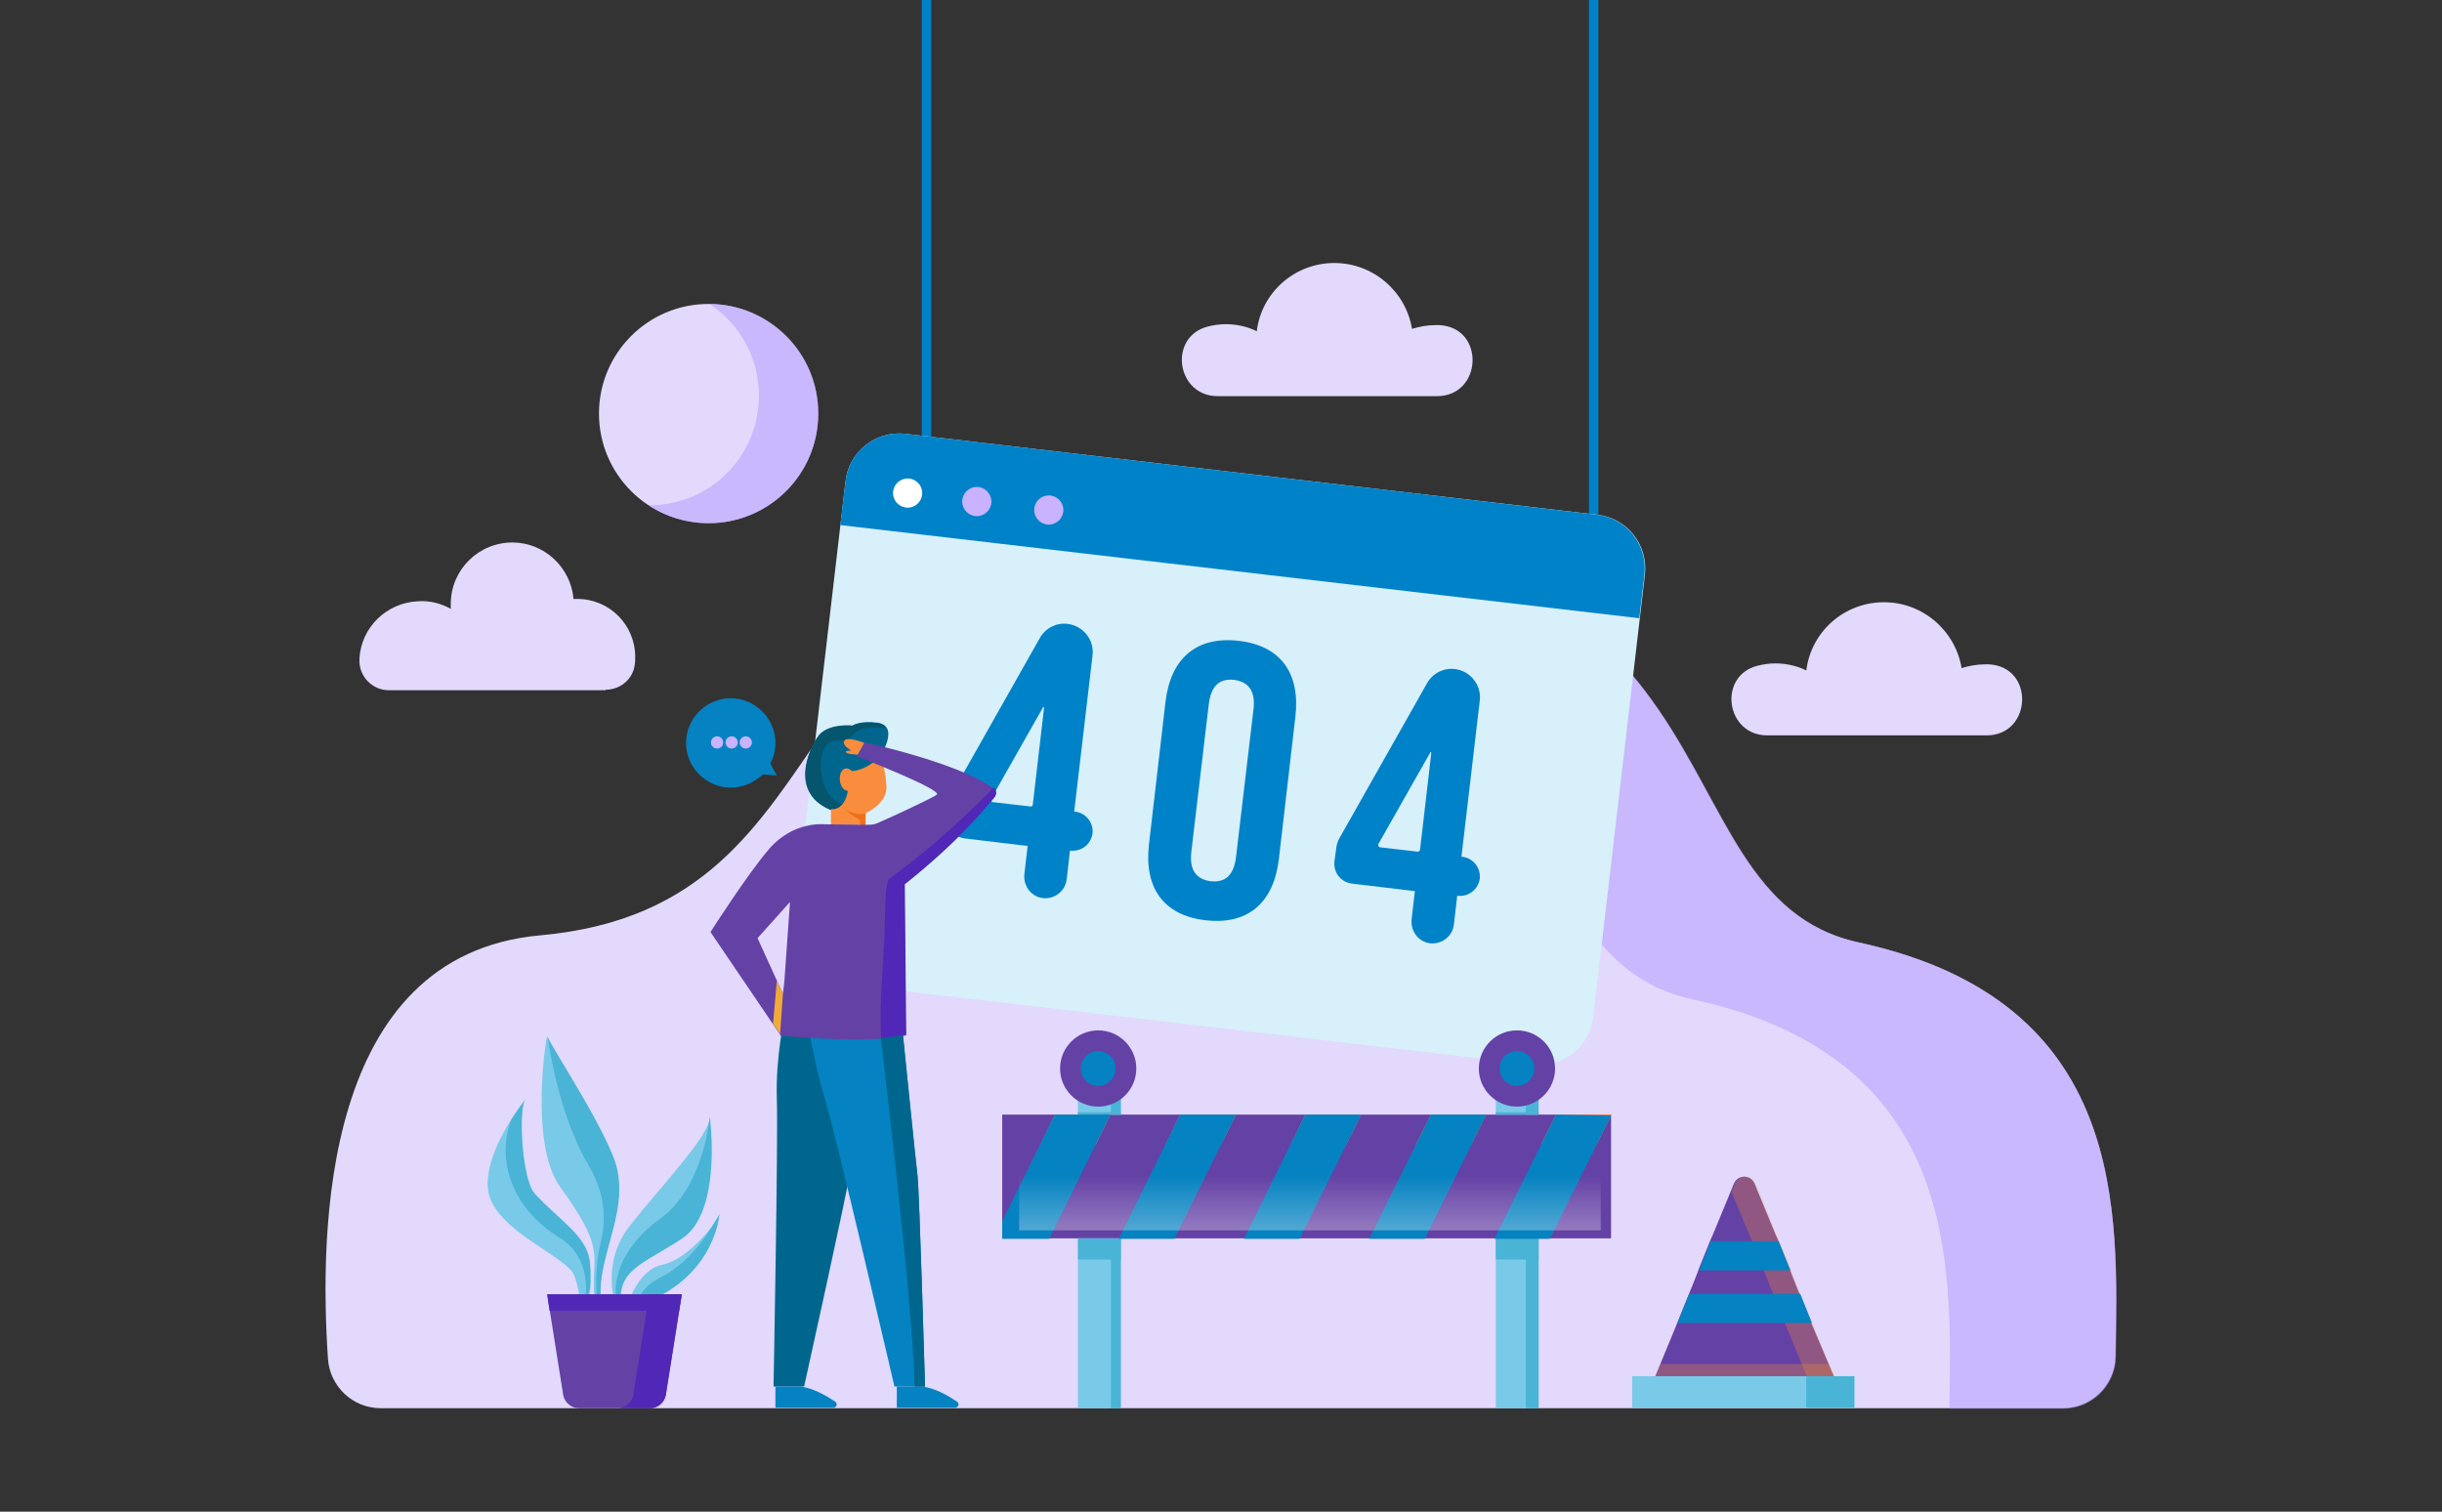<?xml version="1.0" encoding="utf-8"?>
<!-- Generator: Adobe Illustrator 19.0.0, SVG Export Plug-In . SVG Version: 6.00 Build 0)  -->
<svg version="1.1" id="OBJECTS" xmlns="http://www.w3.org/2000/svg" xmlns:xlink="http://www.w3.org/1999/xlink" x="0px" y="0px"
	 viewBox="0 0 519 321.3" style="enable-background:new 0 0 519 321.3;" xml:space="preserve">
<rect x="0" y="0" width="519" height="321.3" fill="#333333" stroke="none"/>
<style type="text/css">
	.st0{fill:#E2D9FC;}
	.st1{opacity:0.55;fill:#B49DFC;}
	.st2{fill:#0082C8;}
	.st3{fill:#D7F0F9;}
	.st4{fill:#FFFFFF;}
	.st5{fill:#C9B3FF;}
	.st6{fill:#00668E;}
	.st7{fill:#0582C1;}
	.st8{fill:#05556D;}
	.st9{fill:#F98D3D;}
	.st10{fill:#ED701B;}
	.st11{fill:none;}
	.st12{fill:#6441A5;}
	.st13{fill:#EFAA3A;}
	.st14{fill:#5027B7;}
	.st15{fill:#79C9E8;}
	.st16{fill:#49B4D6;}
	.st17{fill:#F77E2D;}
	.st18{opacity:0.55;fill:url(#SVGID_1_);}
	.st19{opacity:0.29;fill:#F98D2B;}
</style>
<g>
	<g>
		<g>
			<path class="st0" d="M438.4,299.3c6.1,0,11.1-4.9,11.2-11c0.5-30.5,2.9-75.5-54.6-88c-46.5-10.1-18.9-92.7-144.2-87.4
				c-89.9,3.8-66,79.6-136,85.9c-46.5,4.2-46.9,63-45.1,90c0.4,5.9,5.3,10.5,11.2,10.5H438.4z"/>
			<g>
				<path class="st1" d="M395.1,200.3c-46.5-10.1-18.9-92.7-144.2-87.4c-21.4,0.9-36.3,5.9-47.6,13.1c3.8-0.5,7.9-0.9,12.2-1
					c125.3-5.3,97.7,77.3,144.2,87.4c56.9,12.3,55.1,56.5,54.6,87h24.2c6.1,0,11.1-4.9,11.2-11C450.1,257.8,452.5,212.8,395.1,200.3
					z"/>
			</g>
			<g>
				<rect x="195.9" y="-47.4" class="st2" width="2" height="144.3"/>
				<rect x="337.7" y="-47.4" class="st2" width="2" height="166.5"/>
				<g>
					<path class="st3" d="M339.5,109.4L192.4,92.2c-6.3-0.7-12,3.8-12.7,10.1l-11,94.1c-0.7,6.3,3.8,12,10.1,12.7l147.1,17.2
						c6.3,0.7,12-3.8,12.7-10.1l11-94.1C350.3,115.8,345.8,110.1,339.5,109.4z"/>
					<path class="st2" d="M348.4,131.4l1.1-9.3c0.7-6.3-3.8-12-10.1-12.7L192.4,92.2c-6.3-0.7-12,3.8-12.7,10.1l-1.1,9.3
						L348.4,131.4z"/>
					<g>
						<path class="st2" d="M202.4,168.5l18.6-32.9c1.2-2.1,3.5-3.3,5.9-3l0,0c3.3,0.4,5.7,3.4,5.3,6.7l-3.9,33.2l0.2,0
							c2.3,0.3,3.9,2.3,3.7,4.6l0,0c-0.3,2.3-2.3,3.9-4.6,3.7l-0.2,0l-0.7,6.1c-0.3,2.5-2.5,4.2-5,4l0,0c-2.5-0.3-4.2-2.5-4-5
							l0.7-6.1l-13.4-1.6c-2.3-0.3-3.9-2.3-3.7-4.6l0.4-3C201.8,169.8,202,169.1,202.4,168.5z M219.5,171l2.4-20.6
							c0-0.1-0.2-0.2-0.2-0.1l-11,19.4c-0.2,0.3,0,0.8,0.4,0.8l7.8,0.9C219.2,171.5,219.5,171.3,219.5,171z"/>
						<path class="st2" d="M284.7,178.1l18.6-32.9c1.2-2.1,3.5-3.3,5.9-3l0,0c3.3,0.4,5.7,3.4,5.3,6.7l-3.9,33.2l0.2,0
							c2.3,0.3,3.9,2.3,3.7,4.6l0,0c-0.3,2.3-2.3,3.9-4.6,3.7l-0.2,0l-0.7,6.1c-0.3,2.5-2.5,4.2-5,4l0,0c-2.5-0.3-4.2-2.5-4-5
							l0.7-6.1l-13.4-1.6c-2.3-0.3-3.9-2.3-3.7-4.6l0.4-3C284.1,179.4,284.3,178.8,284.7,178.1z M301.8,180.6l2.4-20.6
							c0-0.1-0.2-0.2-0.2-0.1l-11,19.4c-0.2,0.3,0,0.8,0.4,0.8l7.8,0.9C301.5,181.1,301.7,180.9,301.8,180.6z"/>
						<path class="st2" d="M247.7,149.2c1.1-9.3,6.6-14,15.5-13c9,1,13.2,6.9,12.1,16.2l-3.5,30.2c-1.1,9.3-6.6,14-15.5,13
							c-9-1-13.2-6.9-12.1-16.2L247.7,149.2z M253.2,181c-0.5,4.1,1.2,5.9,4.1,6.3c2.9,0.3,4.9-1,5.4-5.2l3.7-31.3
							c0.5-4.1-1.2-5.9-4.1-6.3c-2.9-0.3-4.9,1-5.4,5.2L253.2,181z"/>
					</g>
					<g>
						<circle class="st4" cx="192.9" cy="104.8" r="3.1"/>
						<circle class="st5" cx="207.6" cy="106.6" r="3.1"/>
						<circle class="st5" cx="222.9" cy="108.4" r="3.1"/>
					</g>
				</g>
			</g>
			<g>
				<path class="st6" d="M166.8,215.8c0,0-2,8.8-1.7,17.8c0.3,8.1-0.7,61.1-0.7,61.1h6.5c0,0,9.2-41.5,9.6-44.8
					c0.3-3.3,5-36.1,5-36.1L166.8,215.8z"/>
				<path class="st7" d="M171.1,213.4c0,0,1.5,11.3,4,19.4c2.5,8,15,61.9,15,61.9h6.5c0,0-1.2-41.5-1.6-44.8
					c-0.4-3.3-3.7-36.1-3.7-36.1L171.1,213.4z"/>
				<path class="st7" d="M190.6,294.7v4.5H203c0.7,0,1-0.9,0.4-1.3c-1.8-1.2-4.7-2.9-7.4-3.2H190.6z"/>
				<path class="st7" d="M164.8,294.7v4.5h12.3c0.7,0,1-0.9,0.4-1.3c-1.8-1.2-4.7-2.9-7.4-3.2H164.8z"/>
				<g>
					<path class="st6" d="M187.1,160.7c0,0,4.2-6.4-0.6-7.1c-3.7-0.5-5.3,0.6-5.3,0.6s-4.3-0.5-6.7,1.6c-1.6,1.4-7.5,12.2,2,16.2
						s7.5-6.1,7.5-6.1L187.1,160.7z"/>
					<path class="st8" d="M186.4,153.7c-3.7-0.5-5.3,0.6-5.3,0.6s-4.3-0.5-6.7,1.6c-1.6,1.4-7.5,12.2,2,16.2
						c4.5,1.8,6.4,0.6,7.2-1.2c-9.1,2.6-10.1-8.4-8.6-11.5c1.5-3.2,5.2-1.7,5.2-1.7c1.4-3.6,6.1-3.2,8-2.9
						C188,154.2,187.4,153.8,186.4,153.7z"/>
					<path class="st9" d="M181.1,163.9c0,0-1.3-1.3-2.2,0c-0.9,1.3-0.3,4.1,1.3,4.2c0,0-0.5,4.1-3.6,3.9v3.3h7.4v-2.5
						c0,0,4.6-1.9,4.4-5.7c-0.2-3.8-1.3-6.4-1.3-6.4S184.5,163.6,181.1,163.9z"/>
					<path class="st10" d="M182.2,173.9c0.7,0.3,0.6,0.8,0.6,1.5h1.1v-2.5c0,0-1.8,0.6-4.4-0.9C179.5,171.9,181,173.4,182.2,173.9z"
						/>
				</g>
				<path class="st9" d="M183.7,157.9c0,0-3.8-1.5-4.3-0.4c-0.3,0.7,0.5,1.4,1.5,2l-0.9,0.1c-0.2,0-0.3,0.3-0.1,0.4
					c0.3,0.2,0.9,0.3,2.4,0.4L183.7,157.9z"/>
				<g>
					<polygon class="st11" points="161,199.4 166.1,215.9 166,215 166.1,215.9 167.8,191.8 					"/>
					<path class="st12" d="M211,167.5c-7.3-5.4-27.2-9.7-27.2-9.7l-1.6,3c0,0,18.1,7,16.9,8.1c-0.7,0.6-9.5,4.7-12.5,6
						c-0.6,0.3-1.3,0.4-2.1,0.4l-9.2-0.1c0,0-6.6-0.8-11.8,5.2c-4.6,5.3-12.5,17.7-12.5,17.7l13.3,19.6l1.5,2.2l0,0l0,0.2
						c0,0,0.5,0.1,1.3,0.1c4.3,0.4,18,1.5,25.2-0.1l0.2,0l-0.3-32.1c11.6-9.2,17.1-16.2,19.1-18.5
						C211.8,168.8,211.7,167.9,211,167.5z M166.4,211.2l-1.3-2.8l-4.1-9l6.9-7.7l-1.2,16.9L166.4,211.2z"/>
				</g>
				<polygon class="st13" points="165.1,208.4 166.4,211.2 165.8,219.8 165.8,219.8 164.3,217.6 				"/>
				<path class="st14" d="M189.1,186.7c-1.2,0.9-0.9,8.8-1.2,13.8c-0.5,8.3-1,15.5-0.6,20.1c1.9-0.1,3.6-0.3,5.1-0.6l0.2,0
					l-0.3-32.1c11.6-9.2,17.1-16.2,19.1-18.5c0.5-0.6,0.4-1.5-0.2-2C211,167.5,201.9,177.4,189.1,186.7z"/>
				<path class="st6" d="M195,249.9c-0.3-2.4-2.1-20.1-3.1-29.8l-4.7,0.5c0,0,6.8,55.8,7.2,74.1h2.2
					C196.6,294.7,195.4,253.2,195,249.9z"/>
				<g>
					<path class="st7" d="M165.1,164.8l-1.4-2.5c0.7-1.3,1.1-2.8,1.1-4.4c0-5.2-4.3-9.5-9.5-9.5c-5.2,0-9.5,4.3-9.5,9.5
						c0,5.2,4.3,9.5,9.5,9.5c2.6,0,5-1.1,6.8-2.8L165.1,164.8z"/>
				</g>
			</g>
			<g>
				<g>
					<g>
						<path class="st15" d="M128.7,279c0,0-2-1.9-0.7-8.9c1.3-7.1,4.7-13.9,3.1-21.5c-1.7-7.7-14.7-27-14.8-28.3
							c0-1.3-4,22.5,2.7,31.9c6.8,9.4,7.6,12.6,7.3,17.5c-0.3,4.9,0.1,8.9,0.8,10L128.7,279z"/>
						<path class="st16" d="M127.5,264.8c-0.8,3.2-1.3,11.1,0,13c0.1,0.2,0.3,0.1,0.5-0.3c-0.4-1.3-0.6-3.6,0.1-7.4
							c1.3-7.1,4.7-13.9,3.1-21.5c-1.7-7.7-14.7-27-14.8-28.3c0,0,2,16.1,8.6,27.2C129.7,255.4,128.3,261.6,127.5,264.8z"/>
					</g>
					<g>
						<path class="st15" d="M131.1,278.5c0,0-3.8-9.6,2.7-17.9c6.5-8.3,16.9-19,17.1-23.2c0,0,2.7,20-5.8,25.7
							c-8.5,5.7-14.4,6.6-12.9,15.3L131.1,278.5z"/>
						<path class="st16" d="M140.2,259.1c-9.4,6.9-10.2,14.8-8.8,18.5c0.1,0.3,0.3,0.5,0.6,0.6c-1.3-8.4,4.6-9.4,13-15
							c8.5-5.7,5.8-25.7,5.8-25.7S149.7,252.3,140.2,259.1z"/>
					</g>
					<g>
						<path class="st15" d="M124.8,278.7c0,0,1.2-5.1,0.6-10.6c-0.7-5.5-6.4-8.6-11.7-14.4c-2.8-3-3.6-18.7-1.9-20.2
							c0,0-9.4,11.4-8,19.8c1.5,8.4,16.9,13.8,18.3,17.9c1.4,4,1.3,7.4,1.3,7.4L124.8,278.7z"/>
						<g>
							<path class="st16" d="M108.6,238.1c-3.1,8.5,0.1,18.7,10.4,25c7.6,4.7,5.2,14.4,5.2,14.4l1.2-3.8c0.1-1.7,0.1-3.6-0.1-5.6
								c-0.7-5.5-6.4-8.6-11.7-14.4c-2.7-2.9-3.5-17.6-2-20C111.2,234.4,109.9,236,108.6,238.1z"/>
							<path class="st16" d="M111.6,233.9c0.1-0.1,0.2-0.2,0.2-0.2C111.7,233.7,111.6,233.8,111.6,233.9z"/>
						</g>
					</g>
					<g>
						<path class="st15" d="M133.1,278.1c0,0,2.2-8.2,7.7-9.3c5.5-1.1,11.8-9.2,12.1-10.8C152.9,258,151.9,273.3,133.1,278.1z"/>
						<path class="st16" d="M140.4,271.5c-3.4,1.7-4.7,3.9-5.2,6c16.8-5.4,17.7-19.5,17.7-19.5c-0.1,0.3-0.4,0.9-0.9,1.6
							C150.3,262.5,146.4,268.5,140.4,271.5z"/>
					</g>
				</g>
				<path class="st12" d="M144.9,275.1h-28.6l3.4,21.4c0.3,1.6,1.7,2.8,3.3,2.8h15.2c1.6,0,3-1.2,3.3-2.8L144.9,275.1z"/>
				<polygon class="st14" points="144.3,278.6 144.9,275.1 116.3,275.1 116.8,278.6 				"/>
				<path class="st14" d="M138,275.1l-3.4,21.4c-0.3,1.6-1.7,2.8-3.3,2.8h6.9c1.6,0,3-1.2,3.3-2.8l3.4-21.4H138z"/>
			</g>
			<g>
				<rect x="213" y="236.9" class="st12" width="129.4" height="26.3"/>
				<polygon class="st17" points="224.2,236.9 236,236.9 232.9,243.3 221.1,243.3 				"/>
				<polygon class="st17" points="250.8,236.9 262.7,236.9 259.5,243.3 247.7,243.3 				"/>
				<polygon class="st17" points="277.4,236.9 289.3,236.9 286.1,243.3 274.3,243.3 				"/>
				<polygon class="st17" points="304.1,236.9 315.9,236.9 312.7,243.3 300.9,243.3 				"/>
				<polygon class="st17" points="342.4,236.9 342.4,237.1 339.3,243.3 327.5,243.3 330.7,236.9 				"/>
				<rect x="229.1" y="263.3" class="st15" width="9.1" height="36"/>
				<rect x="236.1" y="263.3" class="st16" width="2.1" height="36"/>
				<rect x="317.9" y="263.3" class="st15" width="9.1" height="36"/>
				<rect x="324.3" y="263.3" class="st16" width="2.7" height="36"/>
				<rect x="229.1" y="263.2" class="st16" width="9.1" height="4.5"/>
				<rect x="317.9" y="263.2" class="st16" width="9.1" height="4.5"/>
				<rect x="229.1" y="232.8" class="st15" width="9.1" height="4.1"/>
				<rect x="236.1" y="232.8" class="st16" width="2.1" height="4.1"/>
				<rect x="317.9" y="232.8" class="st15" width="9.1" height="4.1"/>
				<rect x="324.3" y="232.8" class="st16" width="2.7" height="4.1"/>
				<rect x="229.1" y="236.4" class="st16" width="9.1" height="0.5"/>
				<rect x="317.9" y="236.4" class="st16" width="9.1" height="0.5"/>
				<g>
					<g>
						<polygon class="st7" points="236,236.9 223,263.3 213,263.3 213,259.6 224.2,236.9 						"/>
						<polygon class="st7" points="250.8,236.9 237.8,263.3 249.6,263.3 262.7,236.9 						"/>
						<polygon class="st7" points="289.3,236.9 276.2,263.3 264.4,263.3 277.4,236.9 						"/>
						<polygon class="st7" points="315.9,236.9 302.8,263.3 291,263.3 304.1,236.9 						"/>
						<polygon class="st7" points="330.7,236.9 317.6,263.3 329.4,263.3 342.4,237.1 						"/>
					</g>
				</g>
				<linearGradient id="SVGID_1_" gradientUnits="userSpaceOnUse" x1="278.367" y1="270.952" x2="278.367" y2="249.76">
					<stop  offset="0" style="stop-color:#FFFFFF"/>
					<stop  offset="1" style="stop-color:#FFFFFF;stop-opacity:0"/>
				</linearGradient>
				<rect x="216.6" y="248.3" class="st18" width="123.6" height="13.2"/>
				<circle class="st12" cx="233.4" cy="227.1" r="8.1"/>
				<circle class="st7" cx="233.4" cy="227.1" r="3.7"/>
				<circle class="st12" cx="322.4" cy="227.1" r="8.1"/>
				<circle class="st7" cx="322.4" cy="227.1" r="3.7"/>
			</g>
			<g>
				<path class="st12" d="M391.4,296.4h-41.2l6.3-15.3v0l2.5-6.2l0.7-1.7l1.1-2.8l0.2-0.6l2.5-6.2l0.5-1.1l4.5-10.9
					c0.8-2,3.6-2,4.4,0l4.5,10.9l0.5,1.1l2.5,6.2l0.2,0.6l1.1,2.8l0.7,1.7l2.5,6.2v0L391.4,296.4z"/>
				<polygon class="st19" points="352.9,289.9 350.2,296.4 391.4,296.4 388.7,289.9 				"/>
				<rect x="346.9" y="292.5" class="st15" width="47.2" height="6.7"/>
				<rect x="383.9" y="292.5" class="st16" width="10.2" height="6.7"/>
				<g>
					<path class="st19" d="M389.8,292.5h-5.8l-4.7-11.4v0l-2.5-6.2l-0.7-1.7l-1.1-2.8l-0.2-0.6l-2.5-6.2l-0.5-1.1l-3.8-9.2l0.7-1.7
						c0.8-2,3.6-2,4.4,0l4.5,10.9l0.5,1.1l2.5,6.2l0.2,0.6l1.1,2.8l0.7,1.7l2.5,6.2v0L389.8,292.5z"/>
					<g>
						<polygon class="st7" points="380.5,270 361.1,270 363.6,263.8 378,263.8 						"/>
						<polygon class="st7" points="385.1,281.2 385.1,281.2 356.5,281.2 356.5,281.2 359,275 382.6,275 						"/>
					</g>
				</g>
			</g>
			<g>
				<path class="st0" d="M128.7,146.6c3.1,0,5.8-2.2,6.2-5.3c0.1-0.5,0.1-1.1,0.1-1.7c0-6.8-5.5-12.3-12.3-12.3c-0.3,0-0.6,0-0.8,0
					c-0.6-6.7-6.2-12-13-12c-7.2,0-13.1,5.8-13.1,13.1c0,0.3,0,0.6,0,1c-2-1.1-4.4-1.8-7-1.6c-6.6,0.3-12,5.5-12.4,12.1
					c0,0.1,0,0.1,0,0.2c-0.2,3.6,2.7,6.6,6.2,6.6H128.7z"/>
				<path class="st0" d="M422.2,156.3c9.7,0,10.3-14.6,0.5-15.1c-0.3,0-0.5,0-0.8,0c-1.7,0-3.4,0.3-5,0.8c-1.3-7.9-8.2-14-16.5-14
					c-8.5,0-15.5,6.3-16.5,14.5c-2-1-4.3-1.5-6.6-1.5c-1.3,0-2.6,0.2-3.8,0.5c-8.5,2.2-6.7,14.8,2.1,14.8H422.2z"/>
				<path class="st0" d="M305.4,84.2c9.7,0,10.3-14.6,0.5-15.1c-0.3,0-0.5,0-0.8,0c-1.7,0-3.4,0.3-5,0.8c-1.3-7.9-8.2-14-16.5-14
					c-8.5,0-15.5,6.3-16.5,14.5c-2-1-4.3-1.5-6.6-1.5c-1.3,0-2.6,0.2-3.8,0.5c-8.5,2.2-6.7,14.8,2.1,14.8H305.4z"/>
				<circle class="st0" cx="150.6" cy="87.9" r="23.3"/>
				<path class="st1" d="M150.8,64.6c6.3,4.2,10.5,11.3,10.5,19.5c0,12.9-10.4,23.3-23.3,23.3c-0.1,0-0.1,0-0.2,0
					c3.7,2.4,8.1,3.8,12.8,3.8c12.9,0,23.3-10.4,23.3-23.3C174,75.1,163.6,64.7,150.8,64.6z"/>
			</g>
		</g>
	</g>
	<g>
		<circle class="st5" cx="152.4" cy="157.8" r="1.3"/>
		<circle class="st5" cx="155.5" cy="157.8" r="1.3"/>
		<circle class="st5" cx="158.5" cy="157.8" r="1.3"/>
	</g>
</g>
</svg>
